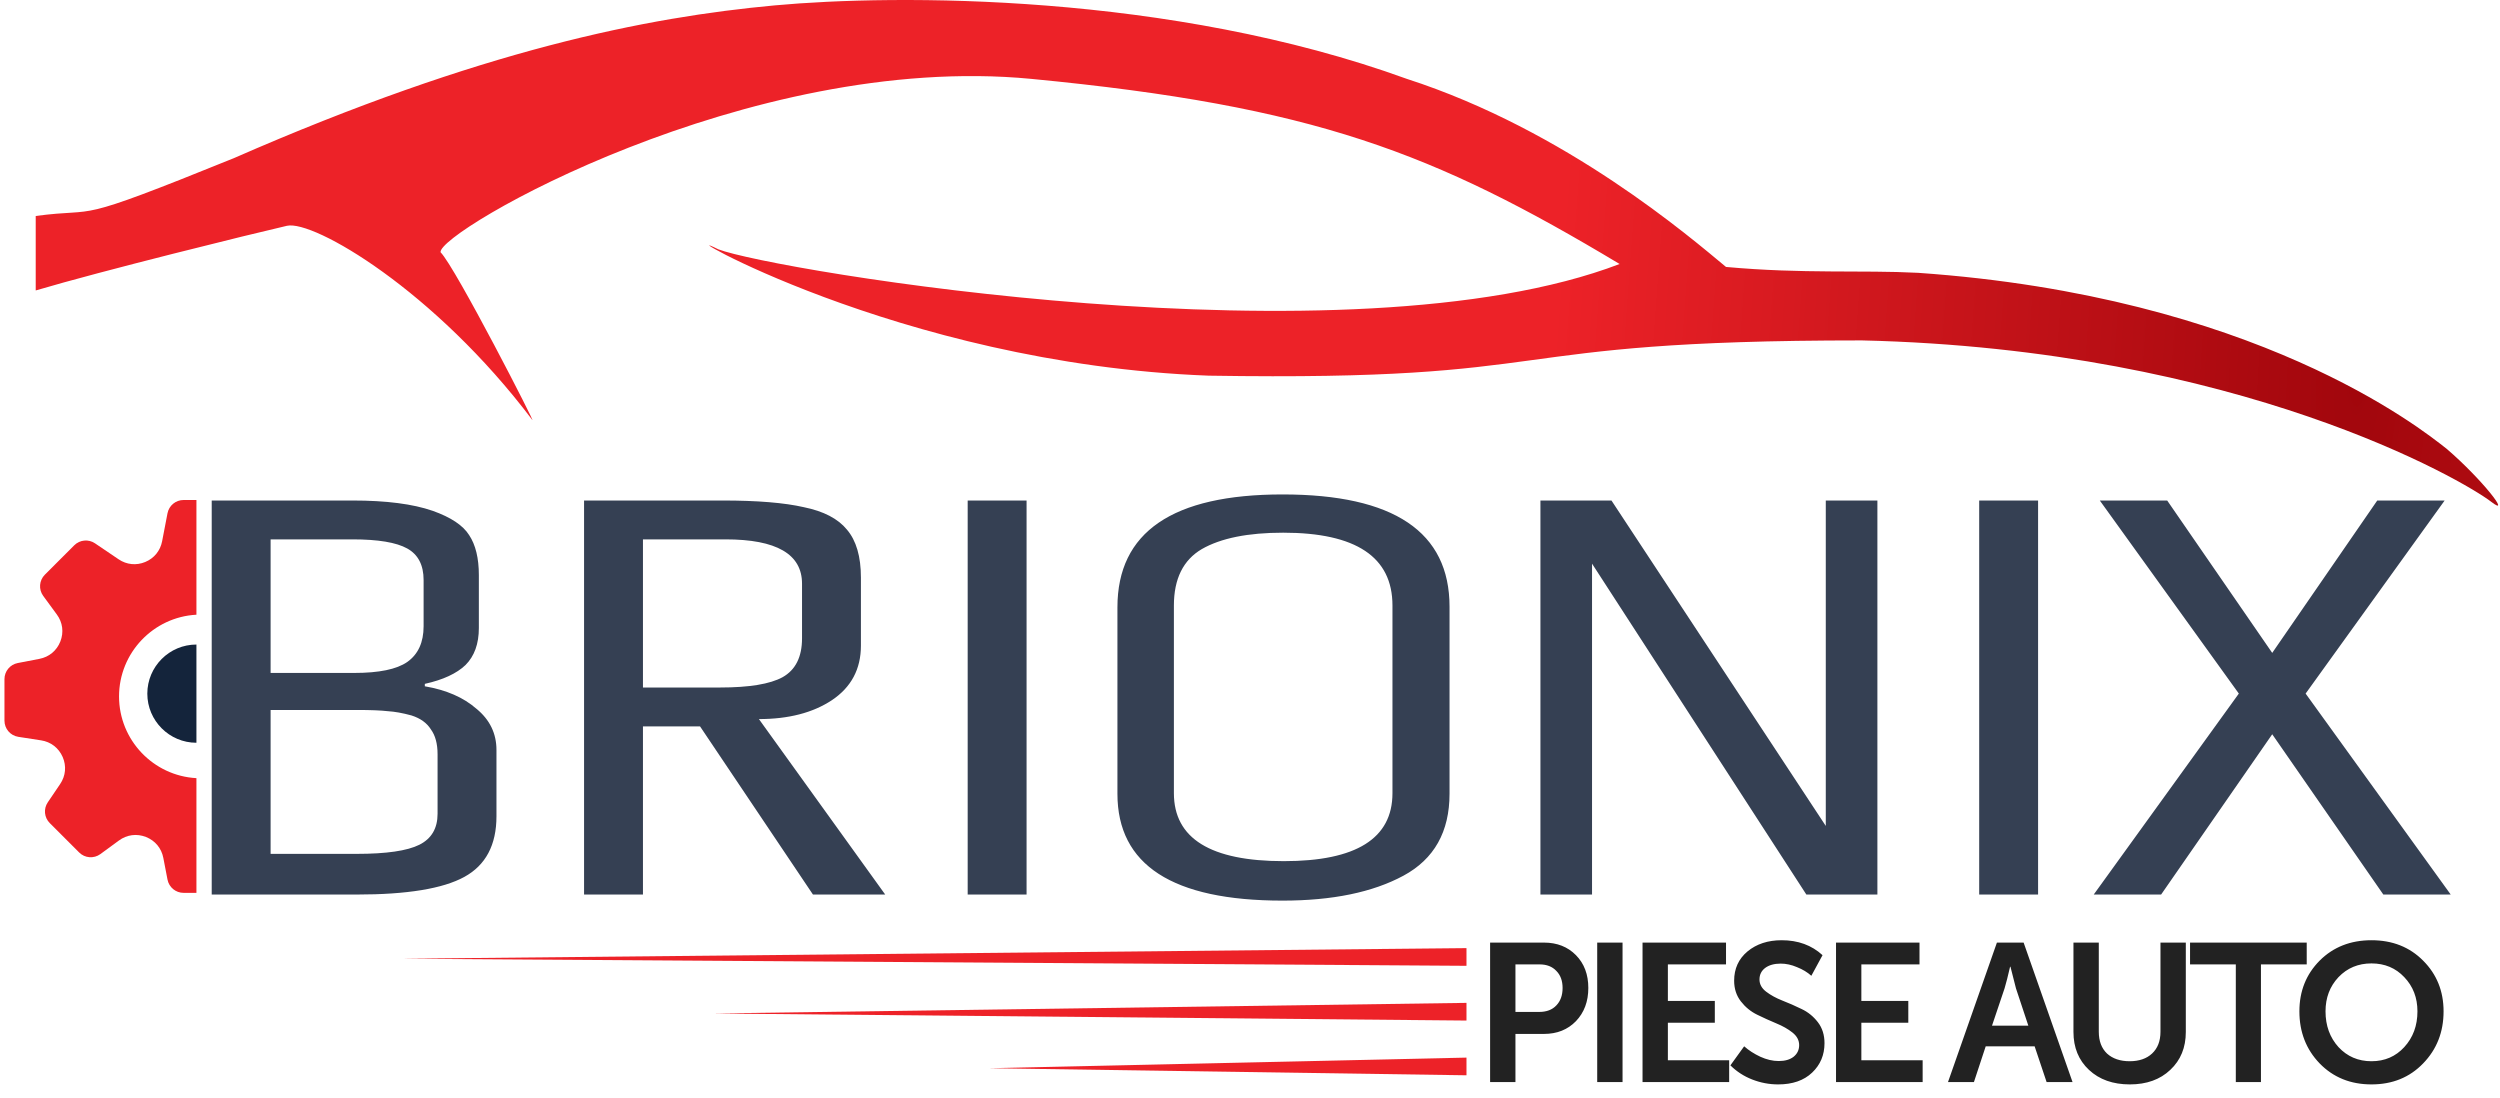 <svg width="280" height="123" viewBox="0 0 280 123" fill="none" xmlns="http://www.w3.org/2000/svg">
<path d="M164.246 106.19V108.171L45 107.378L164.246 106.19Z" fill="#ED2228"/>
<path d="M164.246 112.321V114.302L79.862 113.509L164.246 112.321Z" fill="#ED2228"/>
<path d="M164.246 118.452V120.433L110.764 119.64L164.246 118.452Z" fill="#ED2228"/>
<path d="M166.892 121.19V105.57H172.92C174.387 105.57 175.582 106.039 176.506 106.978C177.43 107.917 177.892 109.141 177.892 110.652C177.892 112.163 177.43 113.402 176.506 114.37C175.582 115.323 174.387 115.8 172.92 115.8H169.73V121.19H166.892ZM169.73 113.336H172.392C173.213 113.336 173.851 113.094 174.306 112.61C174.775 112.126 175.01 111.473 175.01 110.652C175.01 109.845 174.775 109.207 174.306 108.738C173.851 108.254 173.228 108.012 172.436 108.012H169.73V113.336ZM178.887 121.19V105.57H181.725V121.19H178.887ZM183.964 121.19V105.57H193.314V108.012H186.802V112.104H192.06V114.546H186.802V118.748H193.666V121.19H183.964ZM193.806 119.32L195.346 117.186C195.86 117.641 196.461 118.029 197.15 118.352C197.854 118.675 198.544 118.836 199.218 118.836C199.922 118.836 200.48 118.675 200.89 118.352C201.301 118.015 201.506 117.582 201.506 117.054C201.506 116.511 201.257 116.042 200.758 115.646C200.26 115.25 199.651 114.905 198.932 114.612C198.228 114.319 197.517 113.996 196.798 113.644C196.08 113.292 195.471 112.793 194.972 112.148C194.474 111.503 194.224 110.733 194.224 109.838C194.224 108.489 194.723 107.396 195.72 106.56C196.732 105.724 198.008 105.306 199.548 105.306C201.382 105.306 202.907 105.863 204.124 106.978L202.87 109.288C202.43 108.892 201.895 108.569 201.264 108.32C200.648 108.056 200.04 107.924 199.438 107.924C198.72 107.924 198.14 108.085 197.7 108.408C197.275 108.731 197.062 109.163 197.062 109.706C197.062 110.234 197.312 110.689 197.81 111.07C198.309 111.451 198.91 111.781 199.614 112.06C200.333 112.339 201.052 112.654 201.77 113.006C202.489 113.343 203.098 113.835 203.596 114.48C204.095 115.125 204.344 115.91 204.344 116.834C204.344 118.154 203.882 119.254 202.958 120.134C202.034 121.014 200.766 121.454 199.152 121.454C198.155 121.454 197.187 121.271 196.248 120.904C195.31 120.537 194.496 120.009 193.806 119.32ZM205.634 121.19V105.57H214.984V108.012H208.472V112.104H213.73V114.546H208.472V118.748H215.336V121.19H205.634ZM218.176 121.19L223.654 105.57H226.646L232.124 121.19H229.22L227.878 117.186H222.4L221.08 121.19H218.176ZM223.104 114.876H227.174L225.788 110.696L225.172 108.276H225.128C224.894 109.303 224.688 110.109 224.512 110.696L223.104 114.876ZM232.227 115.58V105.57H235.065V115.558C235.065 116.599 235.373 117.413 235.989 118C236.62 118.572 237.463 118.858 238.519 118.858C239.575 118.858 240.411 118.572 241.027 118C241.658 117.413 241.973 116.599 241.973 115.558V105.57H244.811V115.58C244.811 117.325 244.232 118.741 243.073 119.826C241.929 120.911 240.418 121.454 238.541 121.454C236.649 121.454 235.124 120.911 233.965 119.826C232.806 118.741 232.227 117.325 232.227 115.58ZM250.411 121.19V108.012H245.285V105.57H258.353V108.012H253.227V121.19H250.411ZM257.532 113.27C257.532 111.011 258.287 109.119 259.798 107.594C261.323 106.069 263.259 105.306 265.606 105.306C267.952 105.306 269.881 106.069 271.392 107.594C272.917 109.119 273.68 111.011 273.68 113.27C273.68 115.587 272.917 117.531 271.392 119.1C269.881 120.669 267.952 121.454 265.606 121.454C263.259 121.454 261.323 120.669 259.798 119.1C258.287 117.531 257.532 115.587 257.532 113.27ZM260.458 113.27C260.458 114.869 260.942 116.203 261.91 117.274C262.892 118.33 264.124 118.858 265.606 118.858C267.087 118.858 268.312 118.33 269.28 117.274C270.262 116.203 270.754 114.869 270.754 113.27C270.754 111.745 270.262 110.469 269.28 109.442C268.312 108.415 267.087 107.902 265.606 107.902C264.124 107.902 262.892 108.415 261.91 109.442C260.942 110.469 260.458 111.745 260.458 113.27Z" fill="#222222"/>
<path d="M22 72.189C18.968 72.189 16.5 74.657 16.5 77.689C16.5 80.721 18.968 83.189 22 83.189C22 81.5 22 80.532 22 77.5C22 74.468 22 75.5 22 72.189Z" fill="#14243B"/>
<path d="M22 87.153V68.847V60.5C22 59.5 22 57 22 56H20.56C19.682 56 18.927 56.623 18.76 57.487L18.157 60.622C17.953 61.683 17.264 62.53 16.265 62.943C15.266 63.359 14.177 63.247 13.282 62.64L10.638 60.851C9.914 60.36 8.939 60.451 8.316 61.073L5.025 64.364C4.385 65.002 4.306 66.014 4.841 66.742L6.365 68.822C7.021 69.713 7.164 70.815 6.759 71.847C6.354 72.874 5.501 73.585 4.412 73.793L1.987 74.26C1.123 74.427 0.5 75.182 0.5 76.06V80.713C0.5 81.619 1.16 82.389 2.055 82.526L4.599 82.919C5.694 83.086 6.574 83.766 7.018 84.78C7.459 85.793 7.357 86.899 6.735 87.816L5.351 89.862C4.858 90.588 4.951 91.563 5.573 92.184L8.864 95.475C9.504 96.117 10.514 96.19 11.242 95.659L13.322 94.135C14.213 93.481 15.313 93.339 16.347 93.741C17.374 94.146 18.085 94.999 18.293 96.088L18.76 98.513C18.927 99.377 19.682 100 20.56 100H22C22 99 22 87.153 22 87.153ZM22 87.153C22.166 87.162 21.832 87.153 22 87.153C17.177 86.893 13.333 82.887 13.333 78C13.333 73.113 17.177 69.107 22 68.847V87.153Z" fill="#ED2228"/>
<path d="M23.712 56.057H39.488C43.251 56.057 46.243 56.442 48.464 57.213C50.504 57.938 51.864 58.845 52.544 59.933C53.269 61.021 53.632 62.517 53.632 64.421V70.337C53.632 72.105 53.133 73.488 52.136 74.485C51.139 75.437 49.62 76.14 47.58 76.593V76.865C49.983 77.273 51.909 78.112 53.36 79.381C54.856 80.605 55.604 82.146 55.604 84.005V91.417C55.604 94.636 54.403 96.902 52 98.217C49.597 99.532 45.585 100.189 39.964 100.189H23.712V56.057ZM39.692 75.369C42.457 75.369 44.429 74.961 45.608 74.145C46.832 73.284 47.444 71.946 47.444 70.133V64.965C47.444 63.288 46.832 62.109 45.608 61.429C44.384 60.749 42.344 60.409 39.488 60.409H30.308V75.369H39.692ZM39.964 95.633C43.273 95.633 45.608 95.293 46.968 94.613C48.328 93.933 49.008 92.777 49.008 91.145V84.481C49.008 83.302 48.759 82.373 48.26 81.693C47.807 80.968 47.081 80.446 46.084 80.129C45.087 79.857 44.203 79.698 43.432 79.653C42.661 79.562 41.505 79.517 39.964 79.517H30.308V95.633H39.964ZM65.415 56.057H80.919C84.818 56.057 87.855 56.306 90.031 56.805C92.252 57.258 93.862 58.097 94.859 59.321C95.902 60.545 96.423 62.336 96.423 64.693V72.309C96.423 74.938 95.335 76.978 93.159 78.429C91.028 79.834 88.308 80.537 84.999 80.537L99.143 100.189H91.051L78.403 81.353H72.011V100.189H65.415V56.057ZM80.647 77.001C83.911 77.001 86.246 76.616 87.651 75.845C89.102 75.029 89.827 73.578 89.827 71.493V65.373C89.827 62.064 86.971 60.409 81.259 60.409H72.011V77.001H80.647ZM108.38 56.057H114.976V100.189H108.38V56.057ZM143.648 100.869C131.317 100.869 125.152 96.88 125.152 88.901V68.025C125.152 59.593 131.317 55.377 143.648 55.377C156.115 55.377 162.348 59.57 162.348 67.957V88.901C162.348 93.162 160.625 96.222 157.18 98.081C153.735 99.94 149.224 100.869 143.648 100.869ZM143.784 96.449C151.899 96.449 155.956 93.91 155.956 88.833V67.821C155.956 62.381 151.876 59.661 143.716 59.661C139.772 59.661 136.735 60.273 134.604 61.497C132.519 62.721 131.476 64.829 131.476 67.821V88.833C131.476 93.91 135.579 96.449 143.784 96.449ZM172.528 56.057H180.484L204.488 92.505V56.057H210.268V100.189H202.312L178.308 63.129V100.189H172.528V56.057ZM221.669 56.057H228.265V100.189H221.669V56.057ZM250.749 77.681L235.177 56.057H242.725L254.489 73.125L266.253 56.057H273.801L258.229 77.681L274.481 100.189H266.933L254.489 82.237L242.045 100.189H234.497L250.749 77.681Z" fill="#354053"/>
<path d="M4 32.531V24.189C11.5 23.189 7.5 25.29 26.175 17.721C53.976 5.543 72.51 1.923 86.741 0.606C100.311 -0.649 131 -0.811 157.568 8.834C175.44 14.605 189.341 26.607 193.312 29.898C202 30.689 208.537 30.227 214.825 30.556C252.555 33.189 271.089 47.934 274.068 50.303C278 53.689 281.383 58.032 279 56.189C276.021 53.885 250.9 39.113 208.537 38.126C166.173 38.126 176.433 42.734 135.393 42.075C100.311 40.759 73.834 24.632 80.453 27.923C86.41 30.227 151 41.189 181.397 29.569C160.547 17.062 147.209 11.886 115.5 8.834C83.791 5.783 49.011 25.948 49.342 28.252C50.997 29.898 60.264 48 59.602 47.012C48.68 32.531 35.111 24.607 32.132 25.29C28.16 26.202 11.392 30.337 4 32.531Z" fill="url(#paint0_radial)"/>
<defs>
<radialGradient id="paint0_radial" cx="0" cy="0" r="1" gradientUnits="userSpaceOnUse" gradientTransform="translate(265 38.189) rotate(-175.577) scale(90.77 487.38)">
<stop stop-color="#A1060C"/>
<stop offset="1" stop-color="#ED2228"/>
</radialGradient>
</defs>
</svg>
